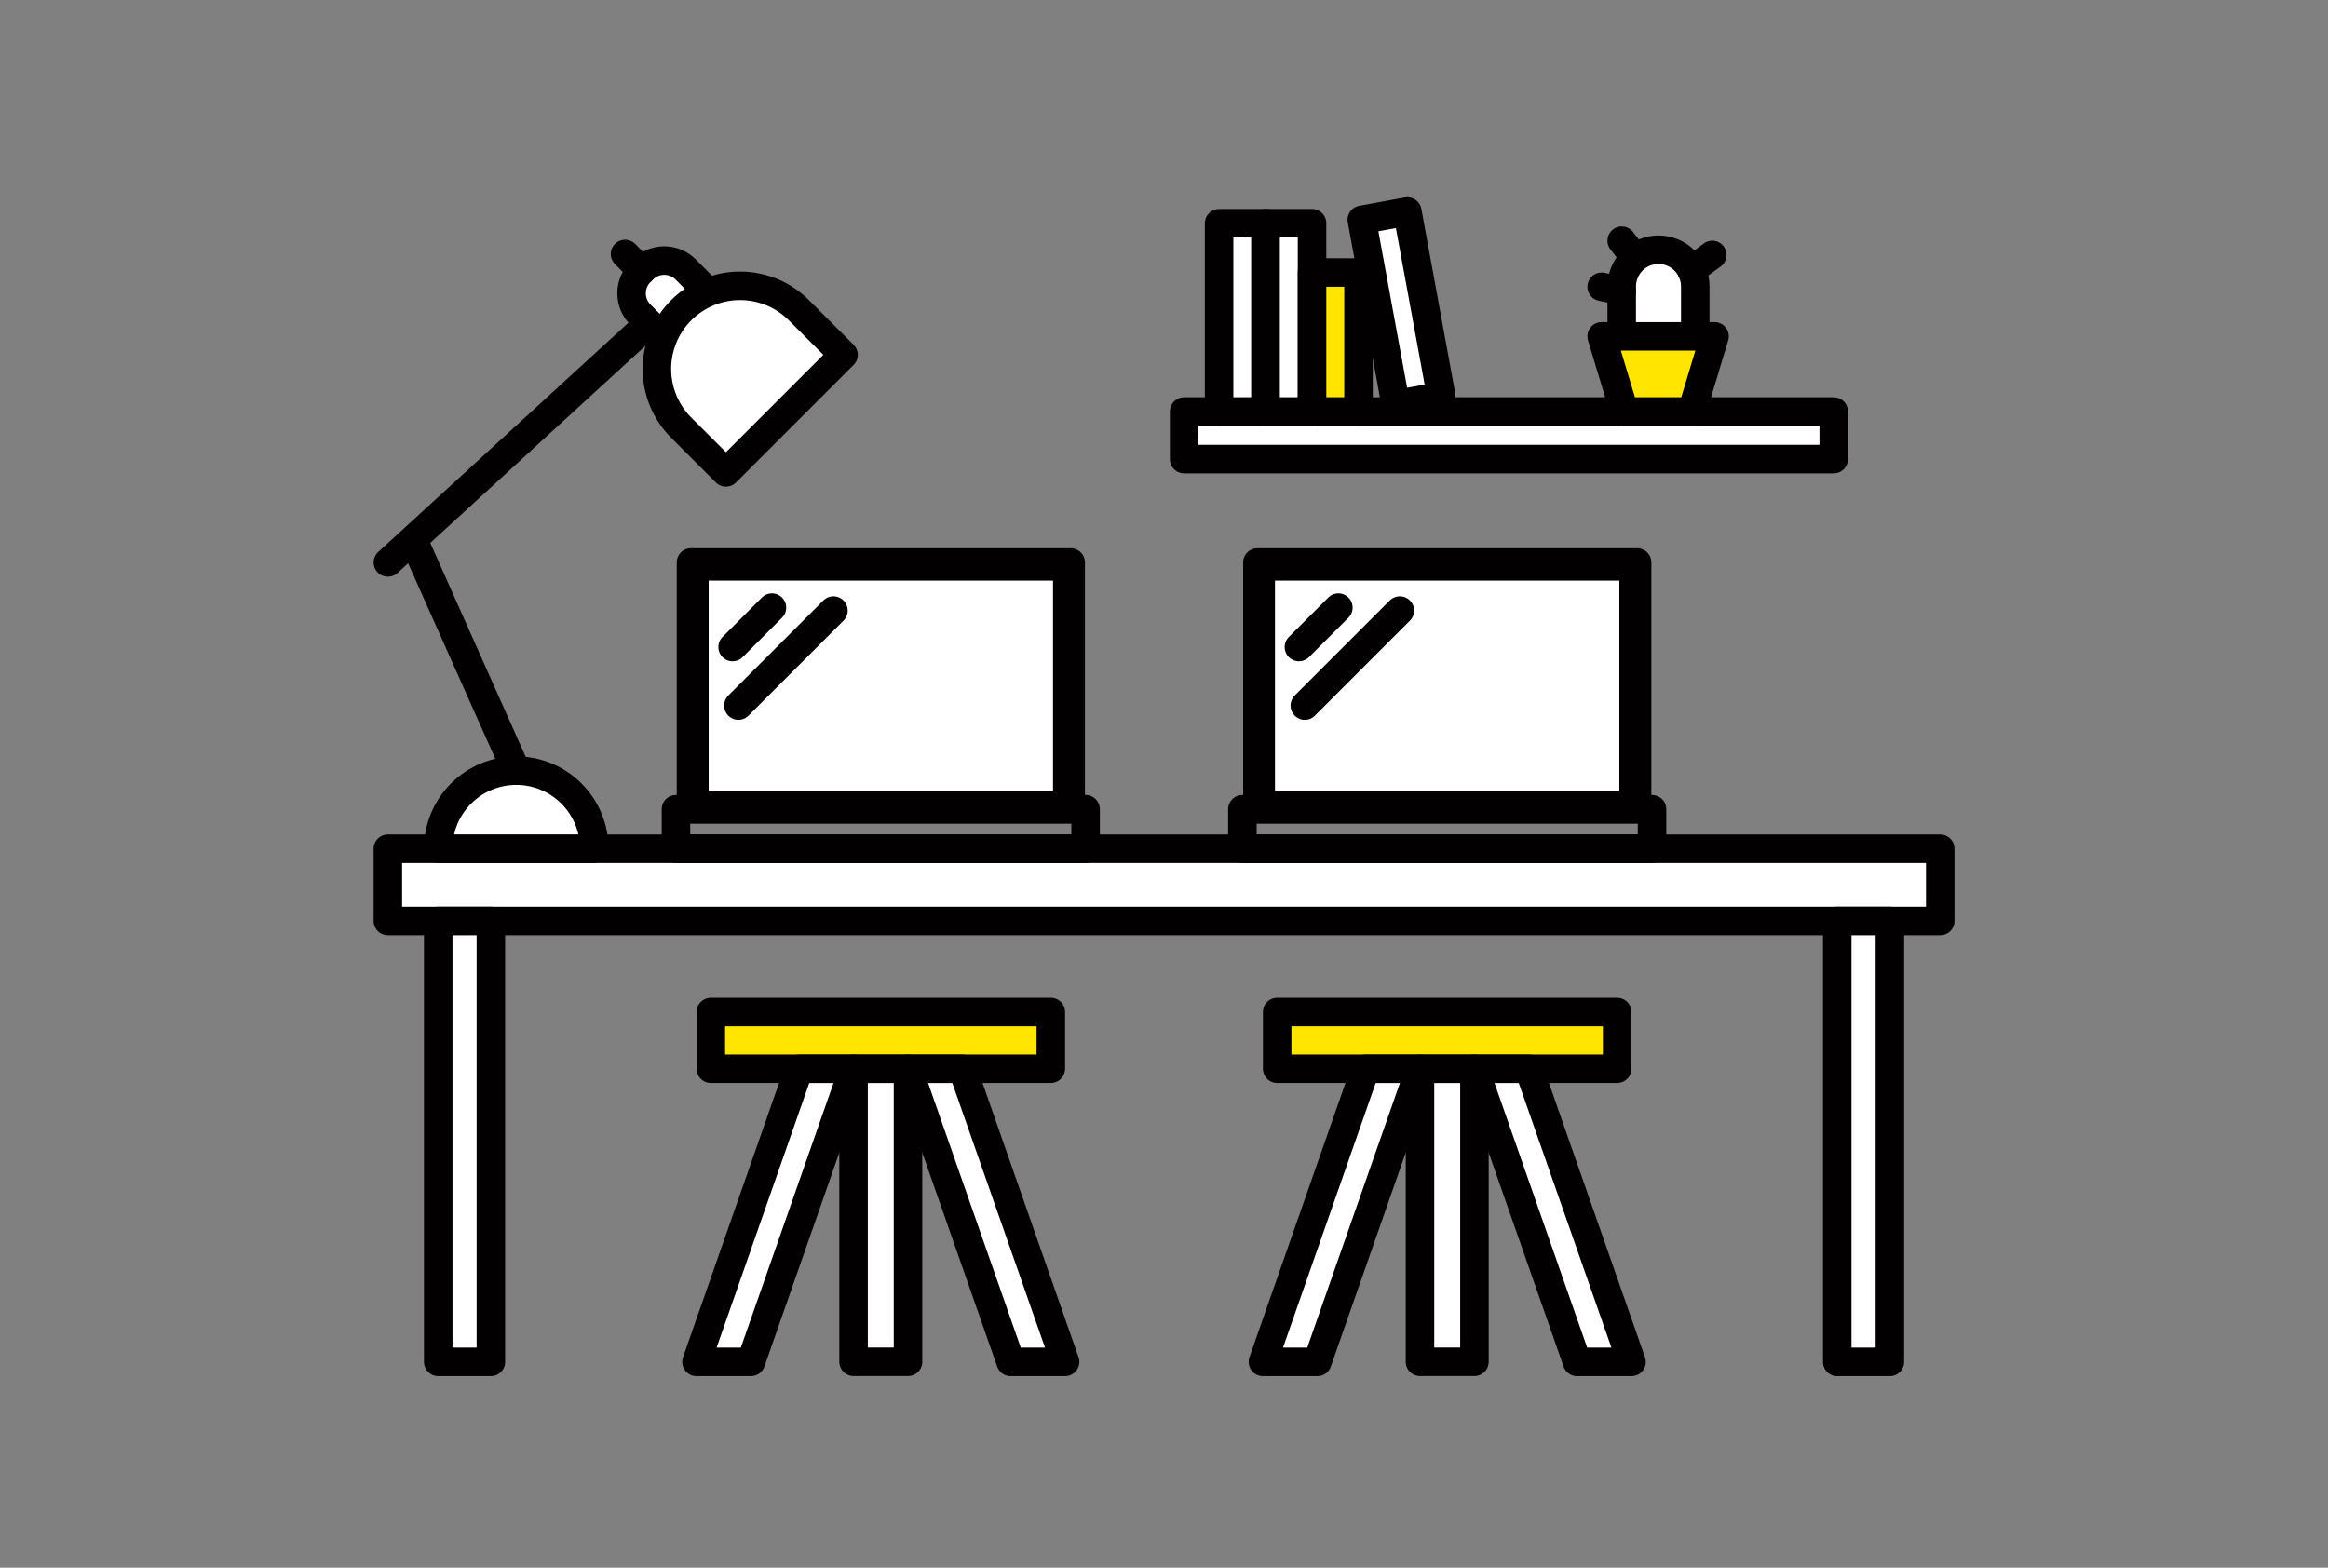 <svg width="245" height="165" viewBox="0 0 245 165" fill="none" xmlns="http://www.w3.org/2000/svg">
<rect x="0" y="0" width="245" height="165" fill="#808080" stroke="none"/>
<path d="M174.54 26.28C175.566 26.28 176.551 26.688 177.276 27.413C178.002 28.139 178.41 29.124 178.41 30.15V36.15H170.67V30.15C170.67 29.124 171.078 28.139 171.803 27.413C172.529 26.688 173.514 26.28 174.54 26.28Z" fill="white" stroke="#020000" stroke-width="3" stroke-linecap="round" stroke-linejoin="round"/>
<g style="mix-blend-mode:multiply">
<path d="M204.19 89.33H40.82V96.93H204.19V89.33Z" fill="white"/>
<path d="M204.19 89.33H40.82V96.93H204.19V89.33Z" stroke="#020000" stroke-width="3" stroke-linecap="round" stroke-linejoin="round"/>
</g>
<g style="mix-blend-mode:multiply">
<path d="M192.98 43.31H124.62V48.32H192.98V43.31Z" fill="white"/>
<path d="M192.98 43.31H124.62V48.32H192.98V43.31Z" stroke="#020000" stroke-width="3" stroke-linecap="round" stroke-linejoin="round"/>
</g>
<g style="mix-blend-mode:multiply">
<path d="M51.66 96.93H46.12V143.34H51.66V96.93Z" fill="white"/>
<path d="M51.66 96.93H46.12V143.34H51.66V96.93Z" stroke="#020000" stroke-width="3" stroke-linecap="round" stroke-linejoin="round"/>
</g>
<g style="mix-blend-mode:multiply">
<path d="M198.89 96.93H193.35V143.34H198.89V96.93Z" fill="white"/>
<path d="M198.89 96.93H193.35V143.34H198.89V96.93Z" stroke="#020000" stroke-width="3" stroke-linecap="round" stroke-linejoin="round"/>
</g>
<path d="M114.25 85.17H71.14V89.33H114.25V85.17Z" stroke="#020000" stroke-width="3" stroke-linecap="round" stroke-linejoin="round"/>
<path d="M112.68 59.2H72.72V85.17H112.68V59.2Z" fill="#020000" stroke="#020000" stroke-width="3" stroke-linecap="round" stroke-linejoin="round"/>
<path d="M110.82 61.11H74.58V83.26H110.82V61.11Z" fill="white"/>
<path d="M81.24 63.95L77.1 68.1" stroke="#020000" stroke-width="3" stroke-linecap="round" stroke-linejoin="round"/>
<path d="M87.71 64.26L77.71 74.26" stroke="#020000" stroke-width="3" stroke-linecap="round" stroke-linejoin="round"/>
<path d="M110.59 106.51H74.81V112.48H110.59V106.51Z" fill="#FFE500" stroke="#020000" stroke-width="3" stroke-linecap="round" stroke-linejoin="round"/>
<path d="M95.56 112.49H89.83V143.33H95.56V112.49Z" fill="white" stroke="#020000" stroke-width="3" stroke-linecap="round" stroke-linejoin="round"/>
<path d="M79.03 143.34H73.3L84.1 112.49H89.83L79.03 143.34Z" fill="white" stroke="#020000" stroke-width="3" stroke-linecap="round" stroke-linejoin="round"/>
<path d="M106.36 143.34H112.09L101.29 112.49H95.56L106.36 143.34Z" fill="white" stroke="#020000" stroke-width="3" stroke-linecap="round" stroke-linejoin="round"/>
<path d="M173.86 85.17H130.75V89.33H173.86V85.17Z" stroke="#020000" stroke-width="3" stroke-linecap="round" stroke-linejoin="round"/>
<path d="M172.29 59.2H132.33V85.17H172.29V59.2Z" fill="#020000" stroke="#020000" stroke-width="3" stroke-linecap="round" stroke-linejoin="round"/>
<path d="M170.42 61.11H134.18V83.26H170.42V61.11Z" fill="white"/>
<path d="M140.85 63.95L136.7 68.1" stroke="#020000" stroke-width="3" stroke-linecap="round" stroke-linejoin="round"/>
<path d="M147.32 64.26L137.32 74.26" stroke="#020000" stroke-width="3" stroke-linecap="round" stroke-linejoin="round"/>
<path d="M170.19 106.51H134.41V112.48H170.19V106.51Z" fill="#FFE500" stroke="#020000" stroke-width="3" stroke-linecap="round" stroke-linejoin="round"/>
<path d="M155.17 112.49H149.44V143.33H155.17V112.49Z" fill="white" stroke="#020000" stroke-width="3" stroke-linecap="round" stroke-linejoin="round"/>
<path d="M138.64 143.34H132.91L143.71 112.49H149.44L138.64 143.34Z" fill="white" stroke="#020000" stroke-width="3" stroke-linecap="round" stroke-linejoin="round"/>
<path d="M165.97 143.34H171.7L160.9 112.49H155.17L165.97 143.34Z" fill="white" stroke="#020000" stroke-width="3" stroke-linecap="round" stroke-linejoin="round"/>
<path d="M62.54 89.32H46.12C46.12 87.143 46.985 85.054 48.525 83.515C50.064 81.975 52.153 81.11 54.33 81.11C56.507 81.11 58.596 81.975 60.135 83.515C61.675 85.054 62.54 87.143 62.54 89.32Z" fill="white" stroke="#020000" stroke-width="3" stroke-linecap="round" stroke-linejoin="round"/>
<path d="M54.33 81.11L43.59 57.03" stroke="#020000" stroke-width="3" stroke-linecap="round" stroke-linejoin="round"/>
<path d="M40.82 59.2L70.03 32.43" stroke="#020000" stroke-width="3" stroke-linecap="round" stroke-linejoin="round"/>
<path d="M67.397 28.617L67.659 28.355C68.255 27.759 69.064 27.424 69.907 27.424C70.751 27.424 71.56 27.759 72.156 28.355L78.23 34.429L73.471 39.188L67.397 33.114C66.801 32.518 66.466 31.709 66.466 30.866C66.466 30.022 66.801 29.213 67.397 28.617Z" fill="white" stroke="#020000" stroke-width="3" stroke-linecap="round" stroke-linejoin="round"/>
<path d="M71.695 32.643C73.336 31.002 75.562 30.08 77.882 30.08C80.203 30.08 82.428 31.002 84.07 32.643L88.772 37.345L76.397 49.719L71.702 45.024C70.888 44.212 70.242 43.247 69.801 42.185C69.36 41.123 69.133 39.985 69.132 38.835C69.132 37.685 69.358 36.546 69.797 35.484C70.237 34.421 70.882 33.456 71.695 32.643Z" fill="white" stroke="#020000" stroke-width="3" stroke-linecap="round" stroke-linejoin="round"/>
<path d="M67.53 28.49L65.78 26.73" stroke="#020000" stroke-width="3" stroke-linecap="round" stroke-linejoin="round"/>
<path d="M133.19 23.49H128.3V43.31H133.19V23.49Z" fill="white" stroke="#020000" stroke-width="3" stroke-linecap="round" stroke-linejoin="round"/>
<path d="M138.08 23.49H133.19V43.31H138.08V23.49Z" fill="white" stroke="#020000" stroke-width="3" stroke-linecap="round" stroke-linejoin="round"/>
<path d="M148.109 22.253L143.316 23.133L146.884 42.557L151.676 41.677L148.109 22.253Z" fill="white" stroke="#020000" stroke-width="3" stroke-linecap="round" stroke-linejoin="round"/>
<path d="M142.97 28.68H138.08V43.31H142.97V28.68Z" fill="#FFE500" stroke="#020000" stroke-width="3" stroke-linecap="round" stroke-linejoin="round"/>
<path d="M178.05 43.31H170.95L168.56 35.4H180.44L178.05 43.31Z" fill="#FFE500" stroke="#020000" stroke-width="3" stroke-linecap="round" stroke-linejoin="round"/>
<path d="M171.84 26.84L170.67 25.33" stroke="#020000" stroke-width="3" stroke-linecap="round" stroke-linejoin="round"/>
<path d="M178.01 28.43L180.2 26.83" stroke="#020000" stroke-width="3" stroke-linecap="round" stroke-linejoin="round"/>
<path d="M170.67 30.63L168.56 30.18" stroke="#020000" stroke-width="3" stroke-linecap="round" stroke-linejoin="round"/>
</svg>

